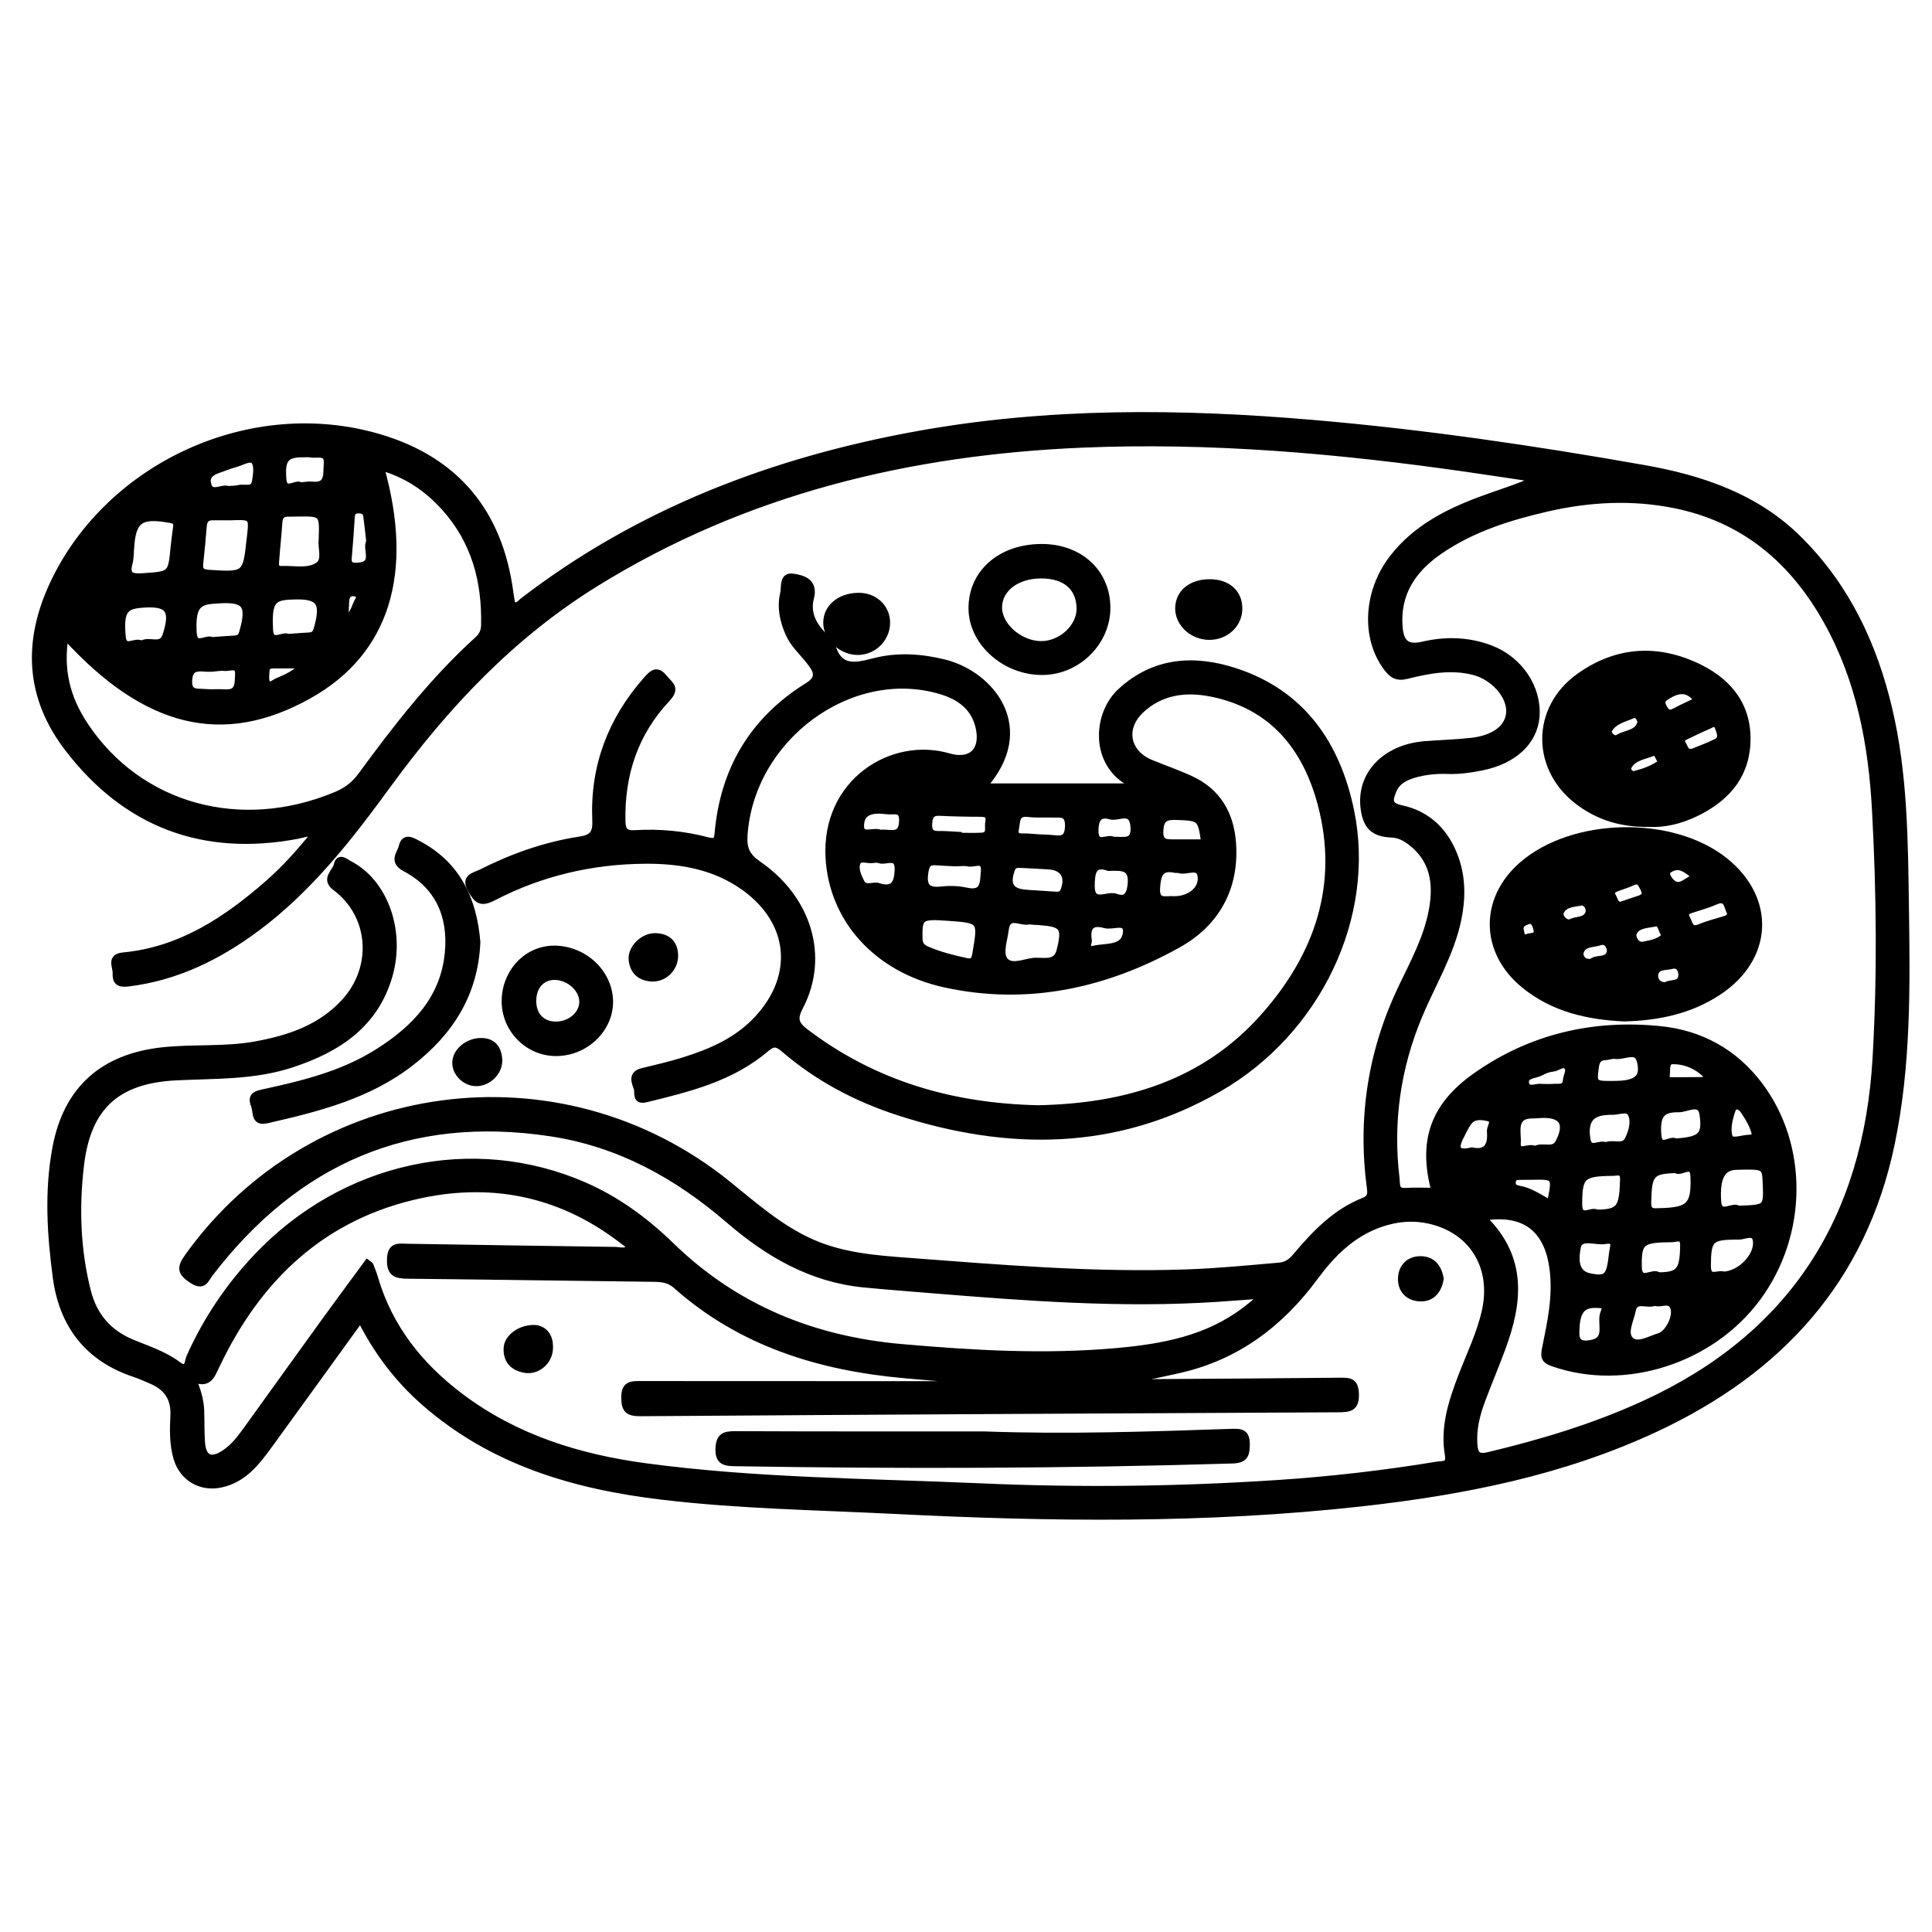 <?xml version="1.0" encoding="utf-8"?>
<!-- Generator: Adobe Illustrator 23.0.0, SVG Export Plug-In . SVG Version: 6.00 Build 0)  -->
<svg version="1.0" xmlns="http://www.w3.org/2000/svg" xmlns:xlink="http://www.w3.org/1999/xlink" x="0px" y="0px"
	 viewBox="0 0 3000 3000" style="enable-background:new 0 0 3000 3000;" xml:space="preserve">
<style type="text/css">
	.st0{stroke:#000000;stroke-width:10;stroke-miterlimit:10;}
</style>
<g id="Layer_1">
</g>
<g id="Layer_2">
	<g>
		<path class="st0" d="M1958,2011.6c-25.4,1.8-46.5,3.5-67.6,4.9c-149.6,9.9-298.5-1.6-447.4-13.7c-34-2.8-68-5.4-102-8.7
			c-81.6-8.1-148.6-47.2-209.2-99.4c-80.4-69.4-170.6-119.2-276.7-135.2c-219.6-33.2-394.8,43-528.9,217.9
			c-7.1,9.2-9.9,22.3-27.9,10.5c-18.4-12-18.9-19.5-6.5-36.8c194.7-271.7,576.5-323.4,837.6-113.1c41.7,33.6,81.9,69.6,132,91.6
			c47.1,20.6,97.3,24.7,147.3,28.4c144.7,10.9,289.3,23.3,434.7,18.1c47.8-1.7,95.3-6.3,143-10.5c12.8-1.1,19.7-7.7,27-16.4
			c29.4-34.8,60.8-67.3,104.3-84.5c10.6-4.2,11-10.3,9.8-19.8c-14.6-108.6,1.5-212.4,48.7-311.3c18.7-39.2,39.8-77.6,47.6-121
			c7.4-40.8,2.1-78.4-34.2-105.6c-8.4-6.3-17.8-11-28.1-11.4c-27.6-1.1-39.7-11.4-43.6-39.1c-7.6-53,32.4-95.6,94.6-100.6
			c23.8-1.9,47.7-2.5,71.4-5.1c36.8-3.9,58.9-21.2,59.9-45.1c1.1-25.8-24.5-54.6-55.4-62.5c-35.2-9.1-69.8-2.5-103.7,6
			c-15.5,3.9-23-1-31.4-12.2c-35.3-46.9-31.3-119.1,9.8-171.5c35.1-44.8,83.3-69.7,134.9-89c28.5-10.7,57.8-19.2,87.3-32.7
			c-36.5-5.4-72.9-11.1-109.5-16.3c-197.2-28.2-395.1-45.7-594.5-37.4c-269.3,11.3-524.6,72.3-756.4,215.9
			c-129.9,80.5-232.2,189-321.6,311.5c-59.9,82.1-122.2,162.5-204.9,224c-59.8,44.4-124.9,76.4-200,85.4
			c-14.4,1.7-19.1-3.1-18.5-15.7c0.4-10.2-9.8-25.2,11.2-27.2c89.4-8.5,159.8-55.2,225-112.2c25.7-22.5,48.4-47.8,71.4-76.2
			c-10-3.5-17.5,0.5-25.2,1.9c-146.6,27.8-266.7-17.6-356.9-135.3c-61.1-79.6-65.5-166.1-22.1-257.5
			C169.7,723,389.8,620,589.5,679.2c119.2,35.3,186.2,117.3,202.6,240.5c0.9,6.6,2.1,13.2,3.1,19.2c8.6,4.2,12.2-2.3,16.4-5.5
			C992.9,794,1200.1,715.3,1423,674.7c204-37.1,409.3-35.3,615-17.7c172.6,14.7,343.9,39.9,514.3,70
			c88.8,15.7,174.9,44.1,241.9,111.2c73.6,73.6,115.7,163.3,139.2,263.2c23.9,101.4,24.3,204.9,25.8,308
			c1.8,122.9,3.2,245.9-22.2,367.2c-44.2,211.4-174,352-365.4,441.6c-144.7,67.7-299,98.2-456.5,115.8
			c-241.7,27-483.9,24-726.3,11.8c-120.2-6-240.6-7.8-360.2-22c-136.1-16.1-264.1-53.3-370-146.3c-40.8-35.8-73.2-78.2-98.8-129.2
			c-48.1,66.5-94.4,130.6-140.9,194.6c-19.7,27-39.6,53.8-75.2,61.8c-31.5,7.1-60.4-9.6-69.4-40.7c-6.3-21.7-5.8-44-4.7-66.1
			c1.3-26.8-10.8-43.8-34.5-53.9c-8.6-3.7-17.1-7.6-26-10.6c-72.6-24-112.2-75.9-122.1-149.7c-8.9-66.8-13.2-134.2-0.6-201.4
			c17-90.7,73.2-140.8,165.3-151c48.4-5.3,97.4-0.5,145.5-9.3c52.1-9.5,100.9-25.9,137.9-66.5c49.1-54,42.8-134.7-14.2-177.3
			c-18-13.4,0-24.1,2.4-35.1c3.1-14.5,13.5-4.4,19.8-1.2c53.8,27.9,81.3,102.9,61.6,172.4c-21.8,76.8-80.2,114.8-151.6,138.3
			c-58.7,19.4-119.7,17-180,20c-91.5,4.7-137,45.7-147.7,137c-7.7,65.8-5.6,131.1,10.8,195.6c9.7,38.2,32.5,64.7,69.2,79.8
			c24.3,10,49.7,18.1,71.1,34.2c15.7,11.7,14.9-5.3,17.6-11.3c26-58.3,61-110.4,104.8-156.6c135-142.3,335.9-186.1,508.9-110.4
			c50.6,22.2,94.8,54.7,134,92.8c99.9,97.3,220.8,146.2,357.6,158.3c111.4,9.8,223.1,16.3,335,6.2c71.2-6.4,140.5-19.1,199.3-64.1
			c5.4-4.1,10.8-8.4,16-12.8C1951.6,2019.9,1952.9,2017.7,1958,2011.6z M2302.5,1890.5c64.8,62.3,56.6,132,30,203.8
			c-9.8,26.3-20.7,52.2-30.6,78.5c-8.8,23.3-15,47.1-12.6,72.4c1.3,13.7,6.4,18.3,21.6,14.7c83.1-19.8,164.5-44.3,242.4-80
			c229.9-105.4,345-287.2,359.4-536.8c7.4-128,6.1-256-0.8-383.9c-5.5-103-24.1-203.2-75.3-294.7
			c-52.6-94.2-128.2-158.5-235.9-180.3c-66.3-13.4-132.5-9.9-198,5.1c-59.2,13.6-117,31.7-167.7,66.7c-40.9,28.3-66.4,65.5-62,118.3
			c2,23.6,11.5,32.8,36.3,27c35.5-8.3,71.3-7.4,105.8,5.9c44.8,17.3,73.8,61.1,70.5,105.3c-2.9,39.2-35.1,69.2-85.3,79
			c-17.6,3.5-35.3,6-53.4,5.3c-17.2-0.6-34.2,1.2-50.7,5.9c-14.2,4.1-27.2,10.5-33.1,25.7c-5.1,13.2-7.8,22.5,12.4,26.8
			c42.6,9,70.3,37.4,84.6,77.8c10.7,30.3,10.7,61.9,4.3,93.4c-10.9,54.2-40.1,101-61,151.2c-33.9,81.3-45.7,165.6-35.1,252.9
			c1,8.2-1.6,20.1,14,19.1c15.2-0.9,30.4-0.2,45.3-0.2c-20.4-76.2-2.9-131.6,64.1-178.8c85.6-60.3,182.8-82.8,286.5-72.2
			c62.7,6.4,115.2,35.3,153.9,86.5c71,94,69.8,231.7-2.7,330.1c-71.9,97.6-206.3,140.6-317.4,102c-11.6-4-15.6-7.8-12.9-21.4
			c8.5-41.7,17.8-83.4,11.8-126.7C2402.6,1907.7,2366.8,1880,2302.5,1890.5z M1744.1,2146.6c10.1,0,20.2,0.1,30.3,0
			c102.4-0.7,204.9-1.2,307.3-2.3c14.5-0.1,22.7,0.8,23.4,19.7c0.9,23-9.9,23.9-27.4,24c-361.1,1.7-722.2,3.6-1083.3,6.1
			c-19.1,0.1-24.7-5-24.7-24.2c-0.1-21.3,11.4-20.4,26.1-20.4c207.9,0.2,415.8,0.1,623.7,0.1c-71.6-2-142.8-8-214-14.4
			c-132.1-11.7-254.4-49-355.8-139.1c-10.8-9.6-22.2-10.5-35.2-10.7c-127.2-1.5-254.3-3.5-381.5-4.8c-18-0.2-27.8-2.9-27.1-25.3
			c0.7-22.2,13-19.3,26.8-19c107.5,1.8,215.1,3.4,322.6,4.9c7.1,0.1,15.1,3.3,21.5-2.8c0.1-5.6-4.3-7.3-7.4-9.8
			c-93.8-73.6-200.3-97.5-315.7-73.1C502,1887.7,401,1983.7,336,2120.7c-7.6,16-12.6,31.2-36.8,19.7c7.9,18.7,12.4,34.2,12.9,50.6
			c0.5,16.2,0.1,32.4,1.2,48.5c1.8,25.4,14.4,30.9,35.7,16.6c13.8-9.2,23.6-22.1,33.1-35.2c40.9-56.7,81.6-113.5,122.6-170.2
			c21.7-30,43.8-59.7,65.7-89.5c3.4,2.6,4.4,3,4.6,3.6c2.4,6.4,5,12.7,6.9,19.2c22.7,77.7,70.3,137.3,134.1,185.1
			c85,63.8,183.1,94.1,286.4,108c172.5,23.2,346.6,23.5,520.1,31.2c153.6,6.8,307.2,5,460.6-5.1c83.5-5.5,166.5-15.1,249-28.7
			c7.8-1.3,19.4,1.5,16.5-15.2c-7.4-42.8,5.5-82.7,20.6-122c12.8-33.4,28.6-65.7,36.6-100.7c15.3-67.2-17.6-123.7-81.8-140.3
			c-27.1-7-54.1-5-80.6,4.2c-43.9,15.3-74.9,46.5-101.6,82.7c-53.5,72.5-121.4,123.7-210.6,143.9
			C1802.3,2133.7,1773.2,2139.2,1744.1,2146.6z M101.4,988.1c-8.3,50.7,1.7,94.7,30.6,138.2c84.2,126.7,241.3,170.1,389.5,108.3
			c16.1-6.7,28.4-15.8,39-30.1c54.9-75.1,112-148.5,181.2-211.3c6.9-6.3,10.1-12.9,10.3-22.1c1.7-69-15.2-131.7-62.6-183.8
			c-26.4-29-57.7-50.5-98-61.9c46.9,165.6,7.8,287.6-111.6,354.5C346.5,1154.5,226.8,1125.9,101.4,988.1z M358.3,802.9
			c-9.3,0-18.6,0.1-27.9,0c-9.4-0.1-13.6,4.7-14.3,13.8c-1.6,19.4-3.3,38.8-5.5,58.1c-1.2,10.7,2.2,14.2,13.6,15
			c56.9,3.7,57.9,3.3,63.7-52.4c0.1-0.8,0.3-1.7,0.4-2.5C392,801.8,392,801.8,358.3,802.9z M499.8,839.2
			c1.5-42.7,1.5-42.7-39.2-42.1c-4.3,0.1-8.5,0.3-12.8,0.2c-9.4-0.3-13.7,4-14.3,13.5c-1.3,19.5-3.5,38.9-4.9,58.4
			c-0.5,6.5-2.1,15,8.5,14.6c19.4-0.8,41.3,4.9,57.3-6.2C505.9,869.7,498.2,850.6,499.8,839.2z M202.9,858.8
			c-0.6,5-0.6,10.3-1.9,15.1c-5.4,19.2,2.2,22.5,20.5,21.2c44.3-3.1,44.3-2.1,48.5-46.3c1-10.1,2.5-20.2,3.8-30.3
			c0.9-7-1.2-10-9.1-11.4c-47.3-8.6-59.1-0.1-61.6,46.5C202.7,855.4,202.8,857.1,202.9,858.8z M2699.1,1877.2
			c44.4-1.4,44.4-1.5,43.1-38c-1.1-28.9-1.1-28.9-46.1-27.7c-21.5,0.6-30.8,15.9-28.5,53.6
			C2669.3,1891.3,2690.9,1870.2,2699.1,1877.2z M329,994.3c12.9-0.9,23.9-1.9,34.9-2.4c6.7-0.3,10.3-2.5,12.4-9.7
			c12.5-43.5,5-53.3-39.6-50.1c-2.5,0.2-5.1,0.4-7.6,0.6c-24.1,2.1-30.5,13.1-28.7,49.3C301.8,1008,321.2,989,329,994.3z
			 M447.5,989.4c12.1-0.9,22.3-1.8,32.5-2.3c6.8-0.4,9.9-2.9,12-10.1c12.1-42.2,4.3-52.9-38.4-51c-1.7,0.1-3.4,0.1-5.1,0.2
			c-26,1.5-31.4,10.2-29.6,51C420,1002.9,439.6,984.2,447.5,989.4z M2602.4,1816.6c-38.7,1-42.4,6.6-43.4,49.8
			c-0.4,16.7,8.1,14.9,18.9,14.6c45.2-1.2,53.7-9,52-54.5C2628.9,1802.2,2609.4,1823.1,2602.4,1816.6z M219.8,1000
			c11.8-8.2,30.8,7,37.5-13.3c13.1-40,4.1-51.3-36.7-48c-0.8,0.1-1.7,0.1-2.5,0.2c-25.2,2.2-31.2,11.5-27.9,49.5
			C192.2,1011.9,210.7,992.9,219.8,1000z M2676.1,1979.5c25.2-0.4,53.8-28.7,50.8-52.6c-2.1-16.7-18-6.9-26.9-7
			c-44.7-0.3-48.1,4-48.3,46.3C2651.6,1988.8,2668.4,1975.9,2676.1,1979.5z M2479.1,1883.3c35.9-0.4,40.2-7,41.5-51.3
			c0.5-15.4-9-11.2-16.4-11.1c-47.4,0.4-52.2,5.4-52.4,48.5C2451.7,1896.5,2471.9,1877.5,2479.1,1883.3z M2574.9,1980.6
			c33,0,38.5-7.8,39-46.8c0.2-15.9-10.5-10-17.5-9.9c-47.8,0.3-52.7,4.2-52,43.4C2545,1994.8,2567.4,1972.8,2574.9,1980.6z
			 M2569.2,2022.5c-11.1,5.5-30.2-7.6-34.1,12.1c-3,15.2-14,35.3-3.4,46c10.9,10.9,29.9-1.2,44.8-5.6c13.9-4.1,27.5-31.1,21.9-45
			C2592.7,2015.8,2579,2026.6,2569.2,2022.5z M2383.3,1784.8c11.6-7.4,28.9,4.3,36.7-10.6c15.9-30.4,5.4-45.2-28.9-43.1
			c-3.4,0.2-6.8,0.7-10.1,0.6c-33.1-0.9-23.4,26.8-24.5,42.1C2354.9,1794.9,2374.4,1778.1,2383.3,1784.8z M2493.3,1778.8
			c11.6-5.5,27.8,5,34.8-9.7c5.8-12.1,10.3-27.9,4.5-39.6c-5.1-10.4-20.1-2.6-30.7-3.4c-3.4-0.3-6.8,0.4-10.2,0.6
			c-22.2,1.9-31.8,15.4-26.9,43.1C2468.1,1788.9,2484.3,1773.7,2493.3,1778.8z M2601.7,1772.9c39.1-2.9,47.3-8.9,42.2-43
			c-3.3-22.1-24.8-7.6-37.2-7.8c-27.2-0.4-34.2,10.2-32,40.1C2576.6,1787.1,2594.9,1766.8,2601.7,1772.9z M466.9,754
			c7.1-0.5,12.3-1.7,17.3-1.2c26.5,3,22.1-16.7,23.5-31.8c2-20.8-14.4-13.8-24.6-15.6c-4.1-0.7-8.5-0.3-12.7-0.3
			c-26.4-0.1-33.1,7.8-30.8,38.1C441.3,767.9,459.9,748,466.9,754z M2509.3,1683.4c32.3-0.5,44.2-10,37.2-36.4
			c-5.2-19.5-25.4-5.5-38.6-7.7c-4.8-0.8-10,1.7-15,1.9c-10.7,0.4-14,6.2-15.2,16.1C2474.2,1683.4,2474.5,1684,2509.3,1683.4z
			 M353.9,759.7c7-0.6,12.2-0.3,17.1-1.6c8.9-2.3,22.7,4.6,25.2-10.2c1.8-10.5,4-24.8-1.3-31.6c-5.6-7.2-18.6,1.1-28.2,3.8
			c-5.7,1.6-11.4,3.4-16.9,5.6c-13,5.2-31.9,7.8-26.6,27.1C328,769.8,345,755.9,353.9,759.7z M2503.4,1946.6
			c0.8-9,7.9-23.2-10.6-19.9c-15.1,2.7-39.5-9-43.1,10c-2.2,11.6-7.2,40,18.2,45.3C2495.5,1987.7,2499.5,1982.6,2503.4,1946.6z
			 M329.5,1038c-1.5,0-6.7,0.4-11.7-0.1c-14.3-1.3-23.6,0.5-24.4,19.1c-0.9,20,12.4,16.8,23.4,17.8c10.9,1,22.1-0.1,33,0.6
			c21.4,1.4,19.4-14.7,20.2-27.4c1.2-18.3-13.2-10.1-21.7-11.2C343.3,1036.2,338.2,1037.3,329.5,1038z M573.7,841
			c-1.6-13.7-2.8-26.4-4.5-39c-0.9-6.9-5-10-12.3-9.8c-7.4,0.1-10.5,3-11,10.5c-1.3,21.2-2.8,42.4-4.7,63.6
			c-0.9,10.6,4,12.9,13.6,12.5C585.8,877.2,566.7,852.7,573.7,841z M2285.3,1786.7c24.1,5,30.3-8.8,28.6-30
			c-0.6-7.2,9.8-17.7-3.5-20.8c-10.1-2.3-22.6-3.7-30.2,7c-4.9,6.8-8.3,14.6-12.2,22.1C2258.6,1783.2,2261.9,1792.3,2285.3,1786.7z
			 M2476.1,2025.9c-21.4,0.3-28.9,12.8-28.6,46c0.2,18.3,17.4,14.9,24.1,13.6c27.9-5.6,11.6-31.9,18.8-47.9
			C2496.4,2024.1,2483.2,2026.4,2476.1,2025.9z M2407.1,1868.5c8.6-42.3,8.6-42.3-29.3-41.5c-5.1,0.1-10.2-0.1-15.3,0.1
			c-5.7,0.3-12.4-1-13.7,7.5c-1.3,8.2,4.3,10.6,10.4,11.6C2376.2,1849.2,2390.1,1859.2,2407.1,1868.5z M2394,1688.1
			c8.2,0,13.3,0.4,18.4-0.1c7.8-0.8,18.3,2.7,19.4-10.4c0.6-7.4,6.9-16,1-21.8c-6.2-6-13.9,2.5-21.3,3.2c-6.6,0.6-13.4,3.2-19.2,6.4
			c-8.8,4.8-26.6,3.5-22.6,18.3C2372.6,1694.4,2387.7,1686.3,2394,1688.1z M2725.9,1764.5c-2.7-15.4-10.4-27.7-18.3-39.6
			c-4.9-7.4-14.3-11-17.7-1.1c-4.5,13.2-8.5,29.6-4.4,41.7c3.1,9.1,19.9,1.5,30.6,1.6C2719.4,1767.2,2722.5,1765.5,2725.9,1764.5z
			 M2585.9,1677.6c19.9,0,37.6,0.1,55.4-0.1c4.9-0.1,13.4-2.4,8.5-7.6c-13.8-14.6-33.5-22.7-52.3-22.4
			C2583.3,1647.8,2591.4,1666.5,2585.9,1677.6z M471.4,1032.9c-18.3,0-31.5-0.1-44.7,0c-6,0.1-12.6,0.2-13.1,8.3
			c-0.4,6.6-1.8,14.8,1.3,19.6c4.2,6.5,10.6-0.9,15.3-2.8C443.2,1052.6,456.5,1047.1,471.4,1032.9z M535.8,963.5
			c12.2-8.4,14.2-18.7,18.3-27.5c2.1-4.4,7.9-11.6-1.1-14.4c-8.3-2.6-15,0.8-15.7,10.9C536.8,941.7,536.4,950.9,535.8,963.5z"/>
		<path class="st0" d="M1527.1,1221.5c79.5,0,153.5,0,228.2,0c2.7-6.2-4.2-7.4-7.7-9.7c-49.8-33.2-44.1-104.4-7.6-138.1
			c52.1-48.2,114.1-52,177.2-31.6c104.8,33.9,159.2,113.9,180.5,217c33.8,163.9-51.3,342.8-205.3,431.4
			c-159.1,91.6-326.7,91.7-497,36.6c-65.4-21.2-125.7-53-178.1-98.1c-9.9-8.5-16.1-10.6-27.3-0.9c-53.7,46-120.2,62.3-186.6,78.5
			c-17.8,4.4-12.1-10.7-14.4-16.9c-3.5-9.3-9-22,8.5-26.2c21.5-5.2,43.1-10.2,64.2-16.8c42.6-13.3,82.9-30.7,114.3-64.5
			c62.3-67,54.2-151-20.6-204.5c-45.8-32.7-98.6-41.8-153-41.5c-83.1,0.5-162.6,19-236.4,57.4c-19,9.8-24.9,4.9-34.2-11.1
			c-12.2-21,4.7-22.3,15.6-27.8c48.2-24.4,98.8-42.3,152.3-50.6c19.6-3,25.9-9.2,25-30.3c-3.6-83,23.8-155.7,78.8-218
			c8.6-9.7,16.1-18.3,27.9-3.3c8.4,10.6,20.7,15.4,4,33.1c-49.4,52.6-70.8,117.2-69.2,189.5c0.3,14,4.2,19.9,19.1,19
			c38.6-2.4,76.8,1.2,114.2,11.1c12.5,3.3,14.3-1.5,15.2-12c8.9-99.3,55.2-176.1,140-228.6c20.8-12.9,11.6-25.6,2.1-37.8
			c-11-14.1-24.7-26.1-32.1-42.8c-8.8-19.9-13.4-40.6-8.3-62.3c2.4-10.3-2.1-28.7,15.5-25.9c14.8,2.4,33.7,7.3,27,32.8
			c-5.6,21.1,2.6,40.3,17.9,56c5.3,5.5,13.2,10.5,15.1,17.1c10.9,38.7,36.2,32.8,65.6,25.2c36-9.3,72.9-6.8,109,2.1
			C1540.6,1047.7,1607,1131.7,1527.1,1221.5z M1611.9,1721.2c134.7-2.6,257.9-38.2,350.7-143c83.2-94,121.7-203.8,88.6-329.1
			c-23.5-89-76.3-154.3-172.2-172.7c-39.1-7.5-77.3-2.2-107.6,26.6c-29.7,28.2-21.6,66.5,15.9,81.8c20.5,8.4,41.5,15.6,61.6,24.9
			c42.1,19.4,62.2,54.4,65.4,99.4c5.1,70.3-25.9,124.8-85,157.7c-112.6,62.8-234.2,89.6-362.2,61.5
			c-106.4-23.4-174.9-101.3-180.2-196.5c-6.5-117.7,98.3-182.8,186.3-157.1c33.9,9.9,54.4-8.2,47-44c-6.7-31.9-29.5-48.8-59-57.6
			c-140.5-42.1-296.1,73-305.5,225c-1.2,19.9,4.3,31.7,21.5,43.6c78.6,53.9,105.2,144.4,65.2,221.3c-9.4,18-8.1,26.8,8.1,39.1
			C1357.1,1683.3,1478.5,1718.3,1611.9,1721.2z M1604.7,1431c-2.5-0.2-5.2-0.9-7.6-0.4c-12.6,2.8-32.6-13.4-35.8,13.5
			c-1.8,15.1-8.7,33.8-2.5,44.8c8.5,15.2,29.5,5.9,44.1,3.7c14.6-2.2,36.8,6.4,42.5-15.7c9.7-37.9,5.1-42.8-33.1-45.5
			C1609.8,1431.3,1607.2,1431.2,1604.7,1431z M1471.5,1424.8c-42.3-3-44.7-1-44,32.4c0.2,9.3,3.6,13.6,11.6,17.1
			c19.6,8.6,40.1,13.7,60.9,18.2c9.2,2,12.9,0,14.7-10.6C1523.8,1428.5,1524.3,1428.6,1471.5,1424.8z M1483.2,1340.2
			c-8-0.4-18.2-0.7-28.4-1.5c-10.8-0.9-15.8,1.3-18,14.3c-3.8,22.8,2.5,31.2,25.8,28.5c12.5-1.4,25.8-0.9,38.1,1.8
			c27.5,6.1,25.8-13.3,27.3-29.6c2.1-22.6-15.7-10.9-24.9-13.3C1497.5,1339,1491.3,1340.2,1483.2,1340.2z M1609.6,1387.8
			c0-0.1,0-0.1,0-0.2c9.4,0.6,18.7,1.4,28.1,1.9c5.9,0.3,11.3,0.6,14.2-7.2c8-21.4-1-36-23.8-37.3c-13.6-0.8-27.2-1.6-40.9-2.2
			c-6.7-0.3-13.2-1.4-16.4,7.8c-8.2,23.5-1.3,34.5,23.4,36C1599.4,1386.9,1604.5,1387.4,1609.6,1387.8z M1488.4,1296.7
			c0,0.5,0,0.9,0,1.4c11.9,0,23.8,0.5,35.6-0.1c15.1-0.8,9.1-13.2,10.9-21.3c2.2-10.2-2.2-13.4-12.1-13.4c-21.2,0-42.5-0.5-63.7-1.5
			c-12.4-0.6-15.9,5.3-16.6,16.6c-0.8,11.9,2.9,17.3,15.3,17C1468,1295.2,1478.2,1296.2,1488.4,1296.7z M1617.4,1300.8
			c0,0,0-0.1,0-0.1c5.1,0.2,10.2,0.3,15.2,0.8c13.9,1.3,25.5,3.7,26.1-18.5c0.5-21.6-11.9-18.1-24.1-18.5
			c-12.7-0.4-25.5,0.6-38.1-0.9c-18.8-2.2-17,11.4-19.2,22.5c-3.2,16.3,8.7,12.5,17.2,13.1
			C1602.2,1299.8,1609.8,1300.3,1617.4,1300.8z M1822.8,1396.6c23.1,0.5,44.2-14.4,41.9-35.4c-2.2-20.4-22.8-6-34.3-10.5
			c-1.5-0.6-3.4,0.1-5.1-0.2c-23.9-5.3-27.5,7.7-28.9,28C1794.7,1402.9,1810.8,1395.3,1822.8,1396.6z M1721.4,1347.4
			c-24.6-8.9-26.2,8.8-26.5,27.4c-0.6,32.1,24.6,13.1,37.4,17.8c14.3,5.3,21.5-0.3,23.6-18.4
			C1759.1,1345.2,1742,1346.8,1721.4,1347.4z M1870.1,1308.4c-5.1-38.6-6.6-39-44.3-40.2c-17.4-0.5-23.7,4.3-24.4,22.3
			c-0.8,19.5,10.9,17.7,22.8,17.9C1839.4,1308.5,1854.7,1308.4,1870.1,1308.4z M1363.2,1375.9c23.8,7.9,30.3-3.9,31-24.9
			c0.8-25.8-18.7-11.7-29-15.6c-3-1.2-6.8-0.7-10.2-0.2c-8.1,1.1-19.9-4.5-23.5,3.7c-4.4,10.1,1.3,22,6.2,31.7
			C1343.3,1381,1355,1374,1363.2,1375.9z M1366.9,1293.6c14.2-2.4,33,8.7,34.2-18.2c1-21.3-13.4-14.6-23.8-16
			c-20-2.7-41.2-1.2-40.6,24C1337.2,1300.8,1357.7,1288.4,1366.9,1293.6z M1728.5,1304.4c16-0.7,33.7,5.7,31.9-20.6
			c-2.1-29.6-23.9-12.7-36.4-16.4c-18.4-5.5-23.2,6.3-23.3,22.4C1700.5,1316,1720.9,1298.7,1728.5,1304.4z M1690.4,1460.2
			c0.9,2.5-7,16.9,7.9,13.3c18.2-4.4,46.4,0.6,50.1-23.6c3.6-23.2-20.7-10.3-32.1-13.5C1701.1,1432.1,1686.2,1433.1,1690.4,1460.2z"
			/>
		<path class="st0" d="M740.9,1462.8c-3.3,80.8-42.3,140.5-103,187.6c-65.8,51.1-144.5,70.9-223.6,88.9c-20.2,4.6-15.6-12.3-19.4-22
			c-4.7-12-2.3-17.5,12-20.5c62.5-13.5,124.8-28.5,179.8-63.3c57.6-36.4,102.7-83,109.1-154.9c5.1-56.4-15-102.9-66.7-130.2
			c-20.9-11.1-7.5-22.9-4.9-33.9c3.8-16.2,15.2-9.4,24.1-4.7C710.7,1342.2,735.5,1397.4,740.9,1462.8z"/>
		<path class="st0" d="M1615.8,849.7c59.7-0.8,102.8,38,103.4,93.1c0.6,53.3-44.7,99.2-99,100.3c-58.4,1.2-110.5-44.4-111.3-97.3
			C1508.1,890.4,1552.5,850.5,1615.8,849.7z M1617,893.2c-37.8-0.1-65.5,20.7-66,49.4c-0.6,29.2,33,58.3,66.6,57.9
			c30.9-0.4,59.4-27.2,59.1-55.6C1676.3,912.2,1654.4,893.2,1617,893.2z"/>
		<path class="st0" d="M946.9,1558.6c-1.8,42.9-41.2,77.7-86.1,76.2c-44.5-1.5-79.3-40.1-76.7-84.9c2.6-44.5,37.3-78,79.3-76.5
			C910.6,1475.2,948.7,1514,946.9,1558.6z M904.5,1555.5c0.1-19.9-20.6-38.6-43-38.9c-19.7-0.3-33.4,14.6-33.8,36.6
			c-0.4,22.9,13.2,37.8,34.9,38.1C885.4,1591.5,904.5,1575.2,904.5,1555.5z"/>
		<path class="st0" d="M1924.1,945c0,24.6-20.8,43.9-46.8,43.6c-25.7-0.3-47.4-20.2-47.5-43.6c-0.1-24.2,19.7-40.8,48.8-40.6
			C1906.4,904.5,1924.1,920.4,1924.1,945z"/>
		<path class="st0" d="M1332,925.5c24.6-0.7,44,16.2,45.1,39.3c1.2,24.9-18.6,46.3-43.7,47.2c-25.4,0.9-49.9-20.9-50.1-44.7
			C1283.2,943.6,1303.4,926.3,1332,925.5z"/>
		<path class="st0" d="M746.4,1616.8c19.3-0.3,27.4,11.4,28.5,28.5c1.2,18.8-16.3,36.2-35.1,36.3c-17.4,0.2-33.1-15.4-32.5-32.2
			C707.9,1632.3,726.3,1617,746.4,1616.8z"/>
		<path class="st0" d="M1048,1483.7c0.3,19.1-15.7,36.1-35.4,35.4c-18.2-0.7-30.2-10.8-31.5-29.9c-1.1-16.8,17.5-35.7,36.6-35.2
			C1035.7,1454.4,1047.7,1463.8,1048,1483.7z"/>
		<path class="st0" d="M2522.1,1581.1c-55.8-2.6-110.1-14.4-155.8-51.9c-62.9-51.7-64.1-132.6-3-186c78.9-68.9,233.3-72.1,315.2-6.5
			c74.5,59.7,69.5,152-11.3,204.4C2623.6,1569.5,2574.8,1579.7,2522.1,1581.1z M2686.4,1416.5c-5-8.3-3.9-25.1-23.1-16.5
			c-10.8,4.8-22.4,7.9-33.7,11.7c-7.2,2.5-16.1,3.7-9.8,15.1c4.2,7.7,4.7,19.1,19.1,13.2c12.5-5.1,25.7-8.5,38.7-12.5
			C2682.9,1426,2687.4,1424.2,2686.4,1416.5z M2517.1,1405.2c9.2-3.1,18-6.4,26.9-9.1c9.2-2.7,12.9-7.1,7.8-16.7
			c-3.7-7.1-6.1-14.3-16.7-9.4c-7.7,3.6-15.9,6-23.8,8.9c-6.1,2.2-11.4,5.4-6.9,12.8C2507.7,1397,2508,1405.7,2517.1,1405.2z
			 M2585.9,1452.4c-7.3-6.6-5.4-20.9-16.1-18.6c-12,2.5-28.5,2.1-33.5,15.9c-2,5.4,4.1,20.1,16.2,17.4
			C2563.5,1464.5,2576.6,1463.4,2585.9,1452.4z M2471.9,1493.4c7.1-7.1,25.3,0.2,28.1-15.6c0.9-5.2-3.8-18.8-15.5-14.9
			c-11,3.7-27.2,1.6-30.5,16.5C2452.8,1484.8,2457.6,1496.5,2471.9,1493.4z M2437.5,1433c8.7-6.3,25.4-1.6,29.5-16.3
			c1.5-5.4-3-17.1-12.5-15.4c-11.6,2.1-26.5,2.4-31.4,15.8C2421.6,1421.6,2426.1,1432.2,2437.5,1433z M2586.7,1530.1
			c7.3-5.2,23.1,0.1,24.4-14.8c0.6-7.1-3.1-18.8-15-15.7c-9.7,2.5-24.6-0.1-26.2,14.1C2569,1520.7,2573.6,1530.7,2586.7,1530.1z
			 M2634.4,1362.6c-13.3-9.4-25.4-23.9-42.7-12c-7.1,4.9-1.2,13.6,2.5,17.8C2609.1,1385,2620.4,1362.9,2634.4,1362.6z M2375,1429.3
			c-7.8,3.2-16.3,5.2-13.7,15.6c1.2,4.9,1.3,14.3,9.9,10.4c5.4-2.4,17.7,0.4,14.9-12C2384.7,1437.3,2382.8,1430.1,2375,1429.3z"/>
		<path class="st0" d="M2560.3,1279c-41.3,0.6-75.8-9.7-106.6-31.9c-71.1-51.1-72.4-146.5-1-197.1c58.6-41.6,122.5-45,186.4-13.4
			c47.9,23.7,77,62.4,73.9,118.4c-3,53.5-35.6,86.9-81.6,108.7C2608.1,1274.8,2583,1280.3,2560.3,1279z M2628.7,1167.4
			c11.1-4.6,23.9-9.1,36-15.2c10.6-5.3,6-14.5,3.3-22.3c-3.8-10.9-11-4.3-16.4-2.1c-11,4.5-21.5,9.9-32.3,15
			c-5.8,2.7-10.8,5.9-5.9,13.2C2616.8,1161.3,2617.4,1169.9,2628.7,1167.4z M2635.8,1087.5c-15.6-20.6-31.1-16.4-47.7-6
			c-7.1,4.4-9.1,8.2-5,16.1c4.1,7.9,7.9,12.2,17.3,7.1C2611.4,1098.7,2623,1093.7,2635.8,1087.5z M2510.4,1147.1
			c11.2-9.2,31.3-6.4,36.9-24.2c1.2-3.7-3.9-15.9-12-12.4c-13.3,5.8-29.5,9.1-37,23C2496,1137.8,2500.7,1146.3,2510.4,1147.1z
			 M2580.9,1183.2c-6.9-5.2-6.3-17.4-14.7-14.1c-13.5,5.4-30.6,7-37.9,22.1c-2,4.2,3,12.8,10.5,10.8
			C2553.1,1198.3,2567.2,1193.5,2580.9,1183.2z"/>
		<path class="st0" d="M1528.1,2227.7c128.1,4.7,256.1,0.3,384.1-4c15.1-0.5,23.5,0.4,23.5,19.1c0,16.9-3.3,24.1-21.9,24.7
			c-257.8,7.8-515.6,8.5-773.4,4.2c-16.2-0.3-25.2-2.9-24.4-22.7c0.8-18.9,8.9-21.7,25.4-21.7
			C1270.3,2227.9,1399.2,2227.7,1528.1,2227.7z"/>
		<path class="st0" d="M833.1,2062.6c14.7,3.1,21.6,15.1,20.5,32.5c-1.3,19.5-19.5,35-38.4,31.7c-18-3.1-29-13.9-28.2-33.1
			C787.7,2076,809.5,2060.4,833.1,2062.6z"/>
		<path class="st0" d="M2236.8,1985.9c-3.3,18-13.1,30.6-31.8,29.9c-18.3-0.7-30.1-13-29.2-31.6c0.8-17.1,12.4-28.5,29.7-28.6
			C2224.3,1955.5,2233.9,1968,2236.8,1985.9z"/>
	</g>
</g>
</svg>
